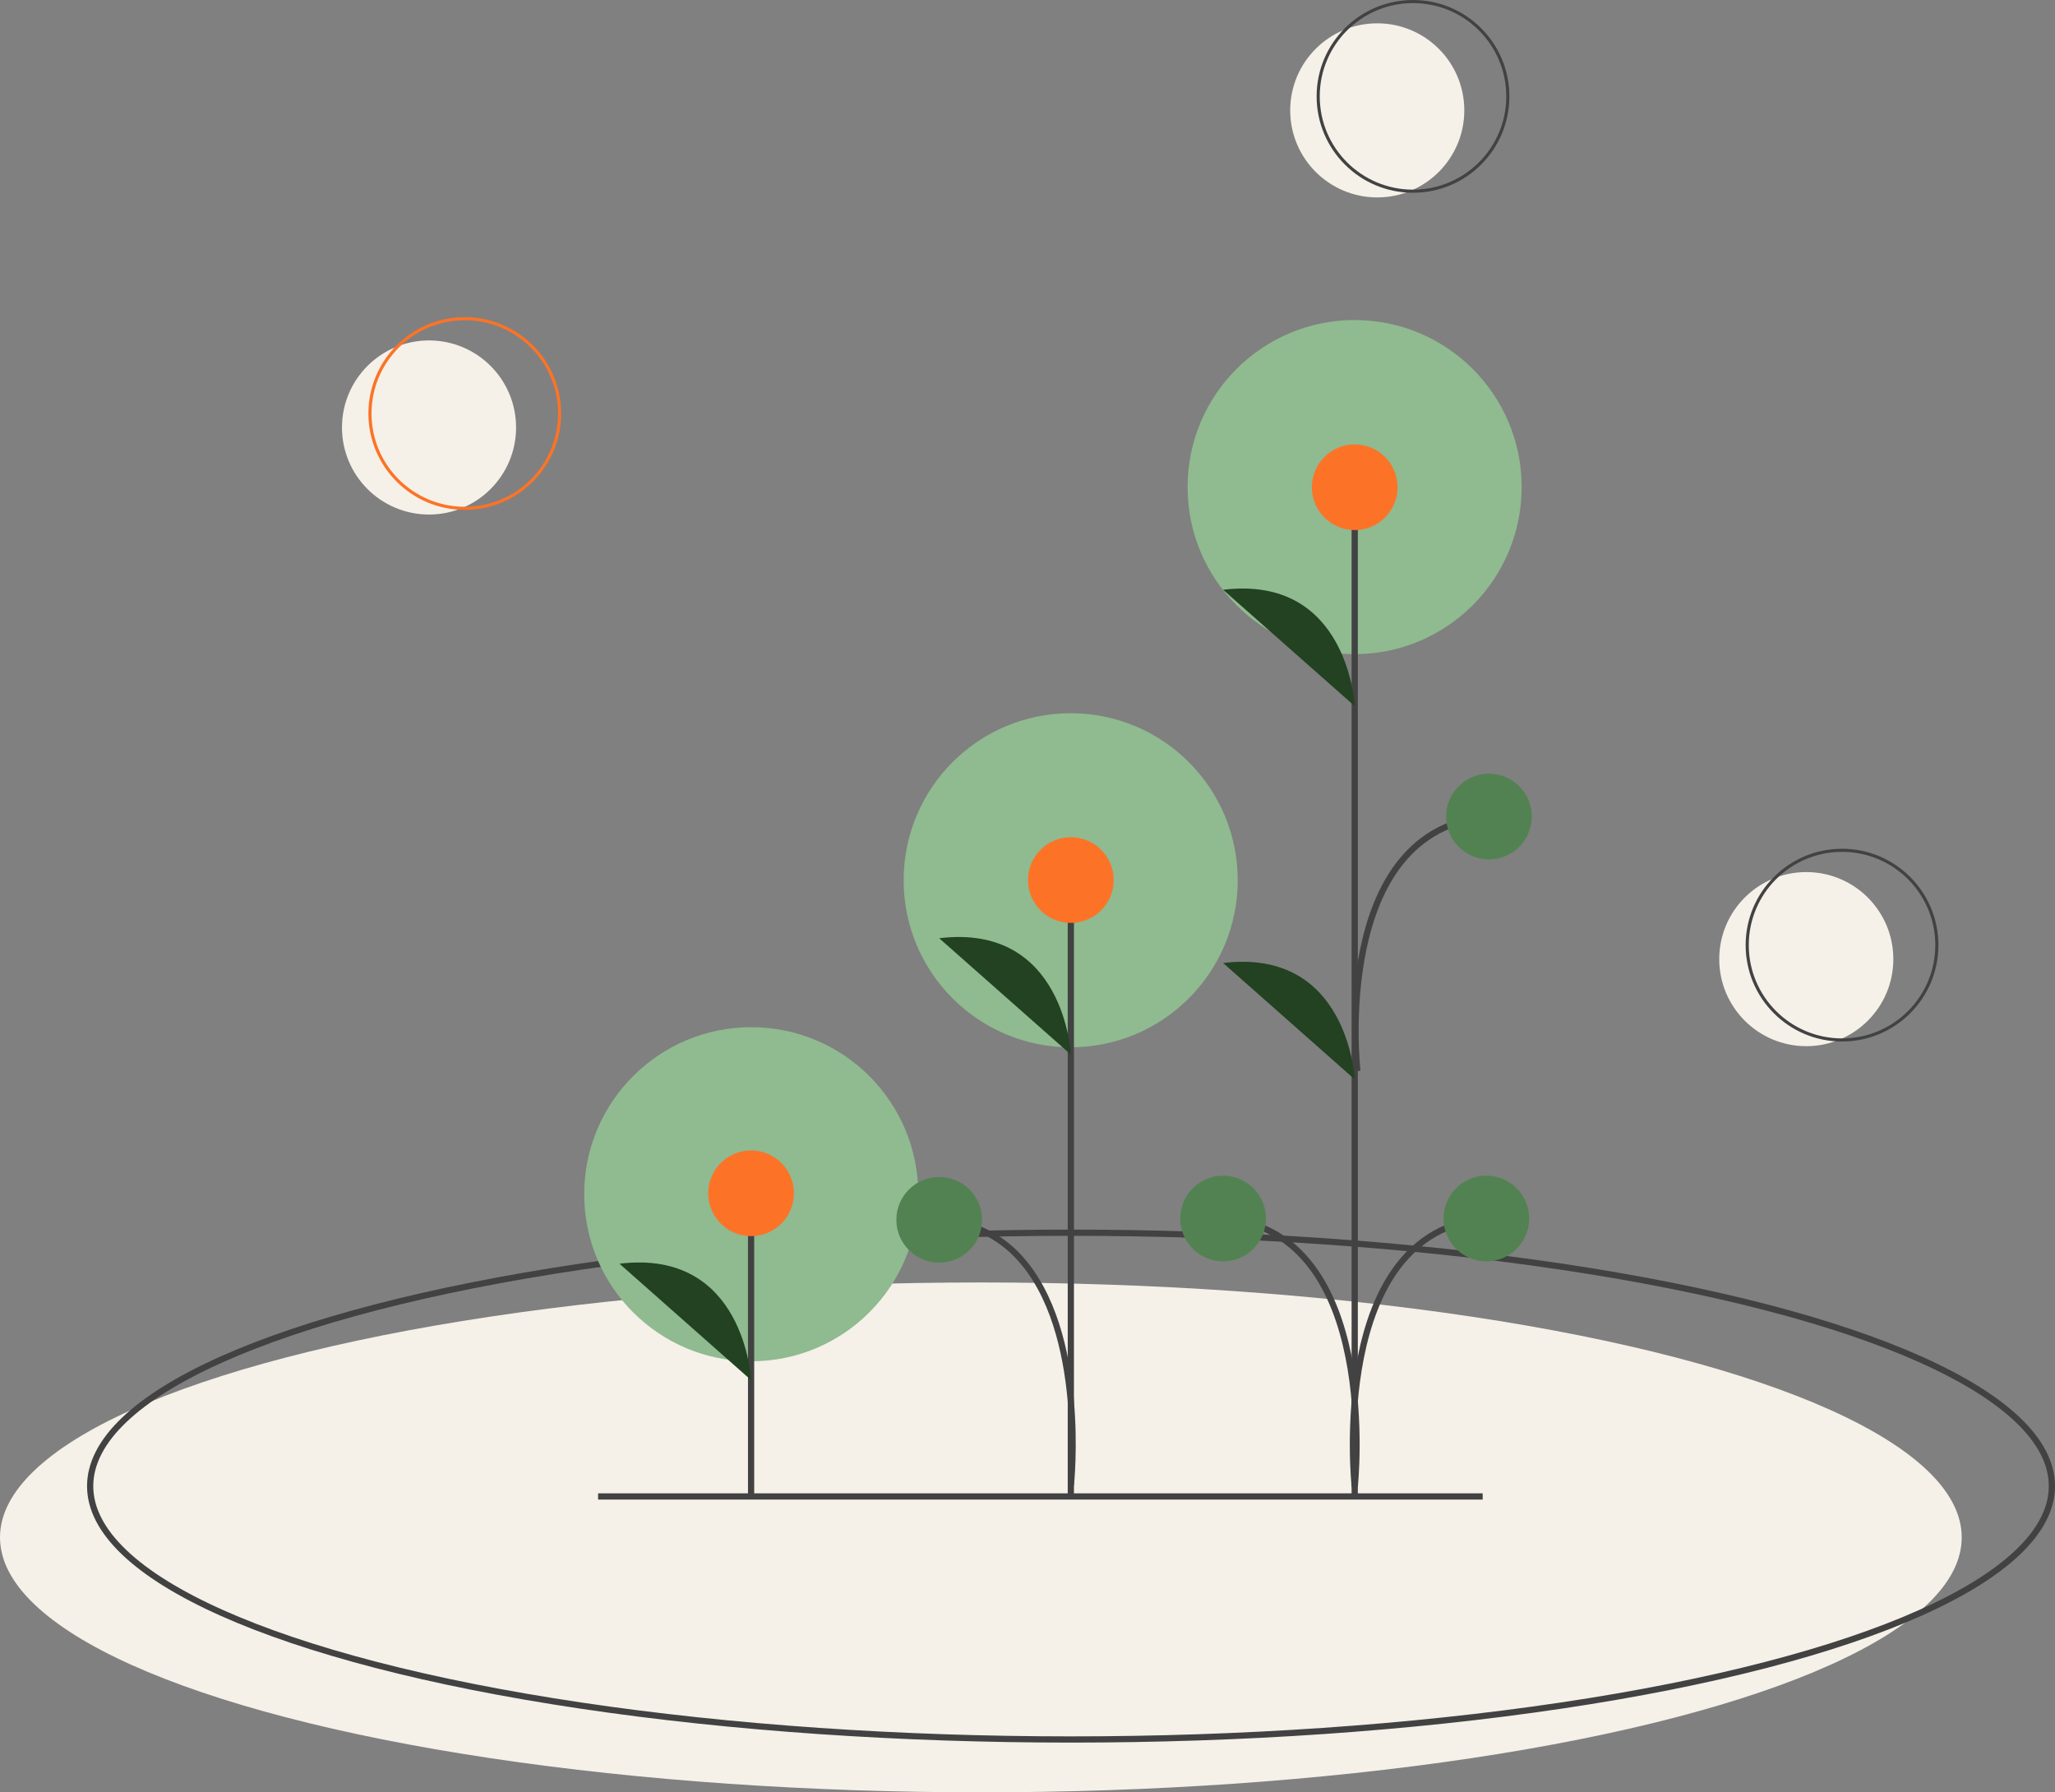 <svg xmlns="http://www.w3.org/2000/svg" viewBox="0 0 661 576.5"><rect x="0" y="0" width="661" height="576.5" fill="#808080" stroke="none"/><defs><style>.cls-1{fill:#f5f0e8;}.cls-2{fill:#90ba90;}.cls-3,.cls-7,.cls-8{fill:none;}.cls-3,.cls-8{stroke:#424242;}.cls-3{stroke-miterlimit:10;stroke-width:2px;}.cls-4{fill:#fc7327;}.cls-5{fill:#224222;}.cls-6{fill:#528252;}.cls-7{stroke:#fc7327;}</style></defs><g id="Ebene_2" data-name="Ebene 2"><g id="Ebene_1-2" data-name="Ebene 1"><ellipse id="Ellipse_9" data-name="Ellipse 9" class="cls-1" cx="315.5" cy="494.5" rx="315.5" ry="82"/><circle id="Ellipse_10" data-name="Ellipse 10" class="cls-2" cx="435.72" cy="156.67" r="53.73"/><circle id="Ellipse_11" data-name="Ellipse 11" class="cls-2" cx="344.39" cy="283.13" r="53.73"/><ellipse id="Ellipse_12" data-name="Ellipse 12" class="cls-3" cx="344.5" cy="478" rx="315.5" ry="81.5"/><circle id="Ellipse_20" data-name="Ellipse 20" class="cls-2" cx="241.64" cy="384.12" r="53.73"/><line id="Linie_6" data-name="Linie 6" class="cls-3" x1="241.59" y1="481.29" x2="241.59" y2="383.83"/><circle id="Ellipse_21" data-name="Ellipse 21" class="cls-4" cx="241.59" cy="383.82" r="13.78"/><path id="Pfad_39" data-name="Pfad 39" class="cls-5" d="M241.59,443.9s-2-42.35-42.33-37.43"/><line id="Linie_7" data-name="Linie 7" class="cls-3" x1="435.75" y1="481.98" x2="435.75" y2="156.87"/><circle id="Ellipse_22" data-name="Ellipse 22" class="cls-4" cx="435.75" cy="156.72" r="13.78"/><path id="Pfad_40" data-name="Pfad 40" class="cls-5" d="M435.75,227.12s-2-42.35-42.33-37.42"/><path id="Pfad_41" data-name="Pfad 41" class="cls-5" d="M435.75,347.18s-2-42.35-42.33-37.43"/><path id="Pfad_42" data-name="Pfad 42" class="cls-3" d="M435.75,478.19s8.86-82.32-42.33-86.26"/><path id="Pfad_43" data-name="Pfad 43" class="cls-3" d="M435.76,478.19s-8.86-82.32,42.33-86.26"/><line id="Linie_8" data-name="Linie 8" class="cls-3" x1="344.44" y1="481.52" x2="344.44" y2="283.07"/><circle id="Ellipse_26" data-name="Ellipse 26" class="cls-4" cx="344.44" cy="283.07" r="13.78"/><path id="Pfad_45" data-name="Pfad 45" class="cls-5" d="M344.44,339.2s-2-42.35-42.34-37.42"/><path id="Pfad_46" data-name="Pfad 46" class="cls-3" d="M344.44,477.73s5.37-49.42-16.65-73.34c-6-6.51-14.37-11.17-25.69-12"/><line id="Linie_9" data-name="Linie 9" class="cls-3" x1="192.38" y1="481.33" x2="476.91" y2="481.33"/><circle id="Ellipse_29" data-name="Ellipse 29" class="cls-1" cx="138" cy="137.5" r="28"/><circle id="Ellipse_32" data-name="Ellipse 32" class="cls-1" cx="443" cy="35.5" r="28"/><circle id="Ellipse_35" data-name="Ellipse 35" class="cls-1" cx="581" cy="308.5" r="28"/><circle id="Ellipse_23" data-name="Ellipse 23" class="cls-6" cx="393.42" cy="391.93" r="13.78"/><circle id="Ellipse_24" data-name="Ellipse 24" class="cls-6" cx="478.09" cy="391.93" r="13.78"/><path id="Pfad_44" data-name="Pfad 44" class="cls-3" d="M436.6,344.5s-8.86-77.92,42.33-81.86"/><circle id="Ellipse_27" data-name="Ellipse 27" class="cls-6" cx="302.1" cy="392.35" r="13.78"/><circle id="Ellipse_25" data-name="Ellipse 25" class="cls-6" cx="478.93" cy="262.64" r="13.78"/><circle id="Ellipse_31" data-name="Ellipse 31" class="cls-7" cx="149.5" cy="133" r="30.5"/><circle id="Ellipse_33" data-name="Ellipse 33" class="cls-8" cx="454.5" cy="31" r="30.5"/><circle id="Ellipse_34" data-name="Ellipse 34" class="cls-8" cx="592.5" cy="304" r="30.5"/></g></g></svg>
